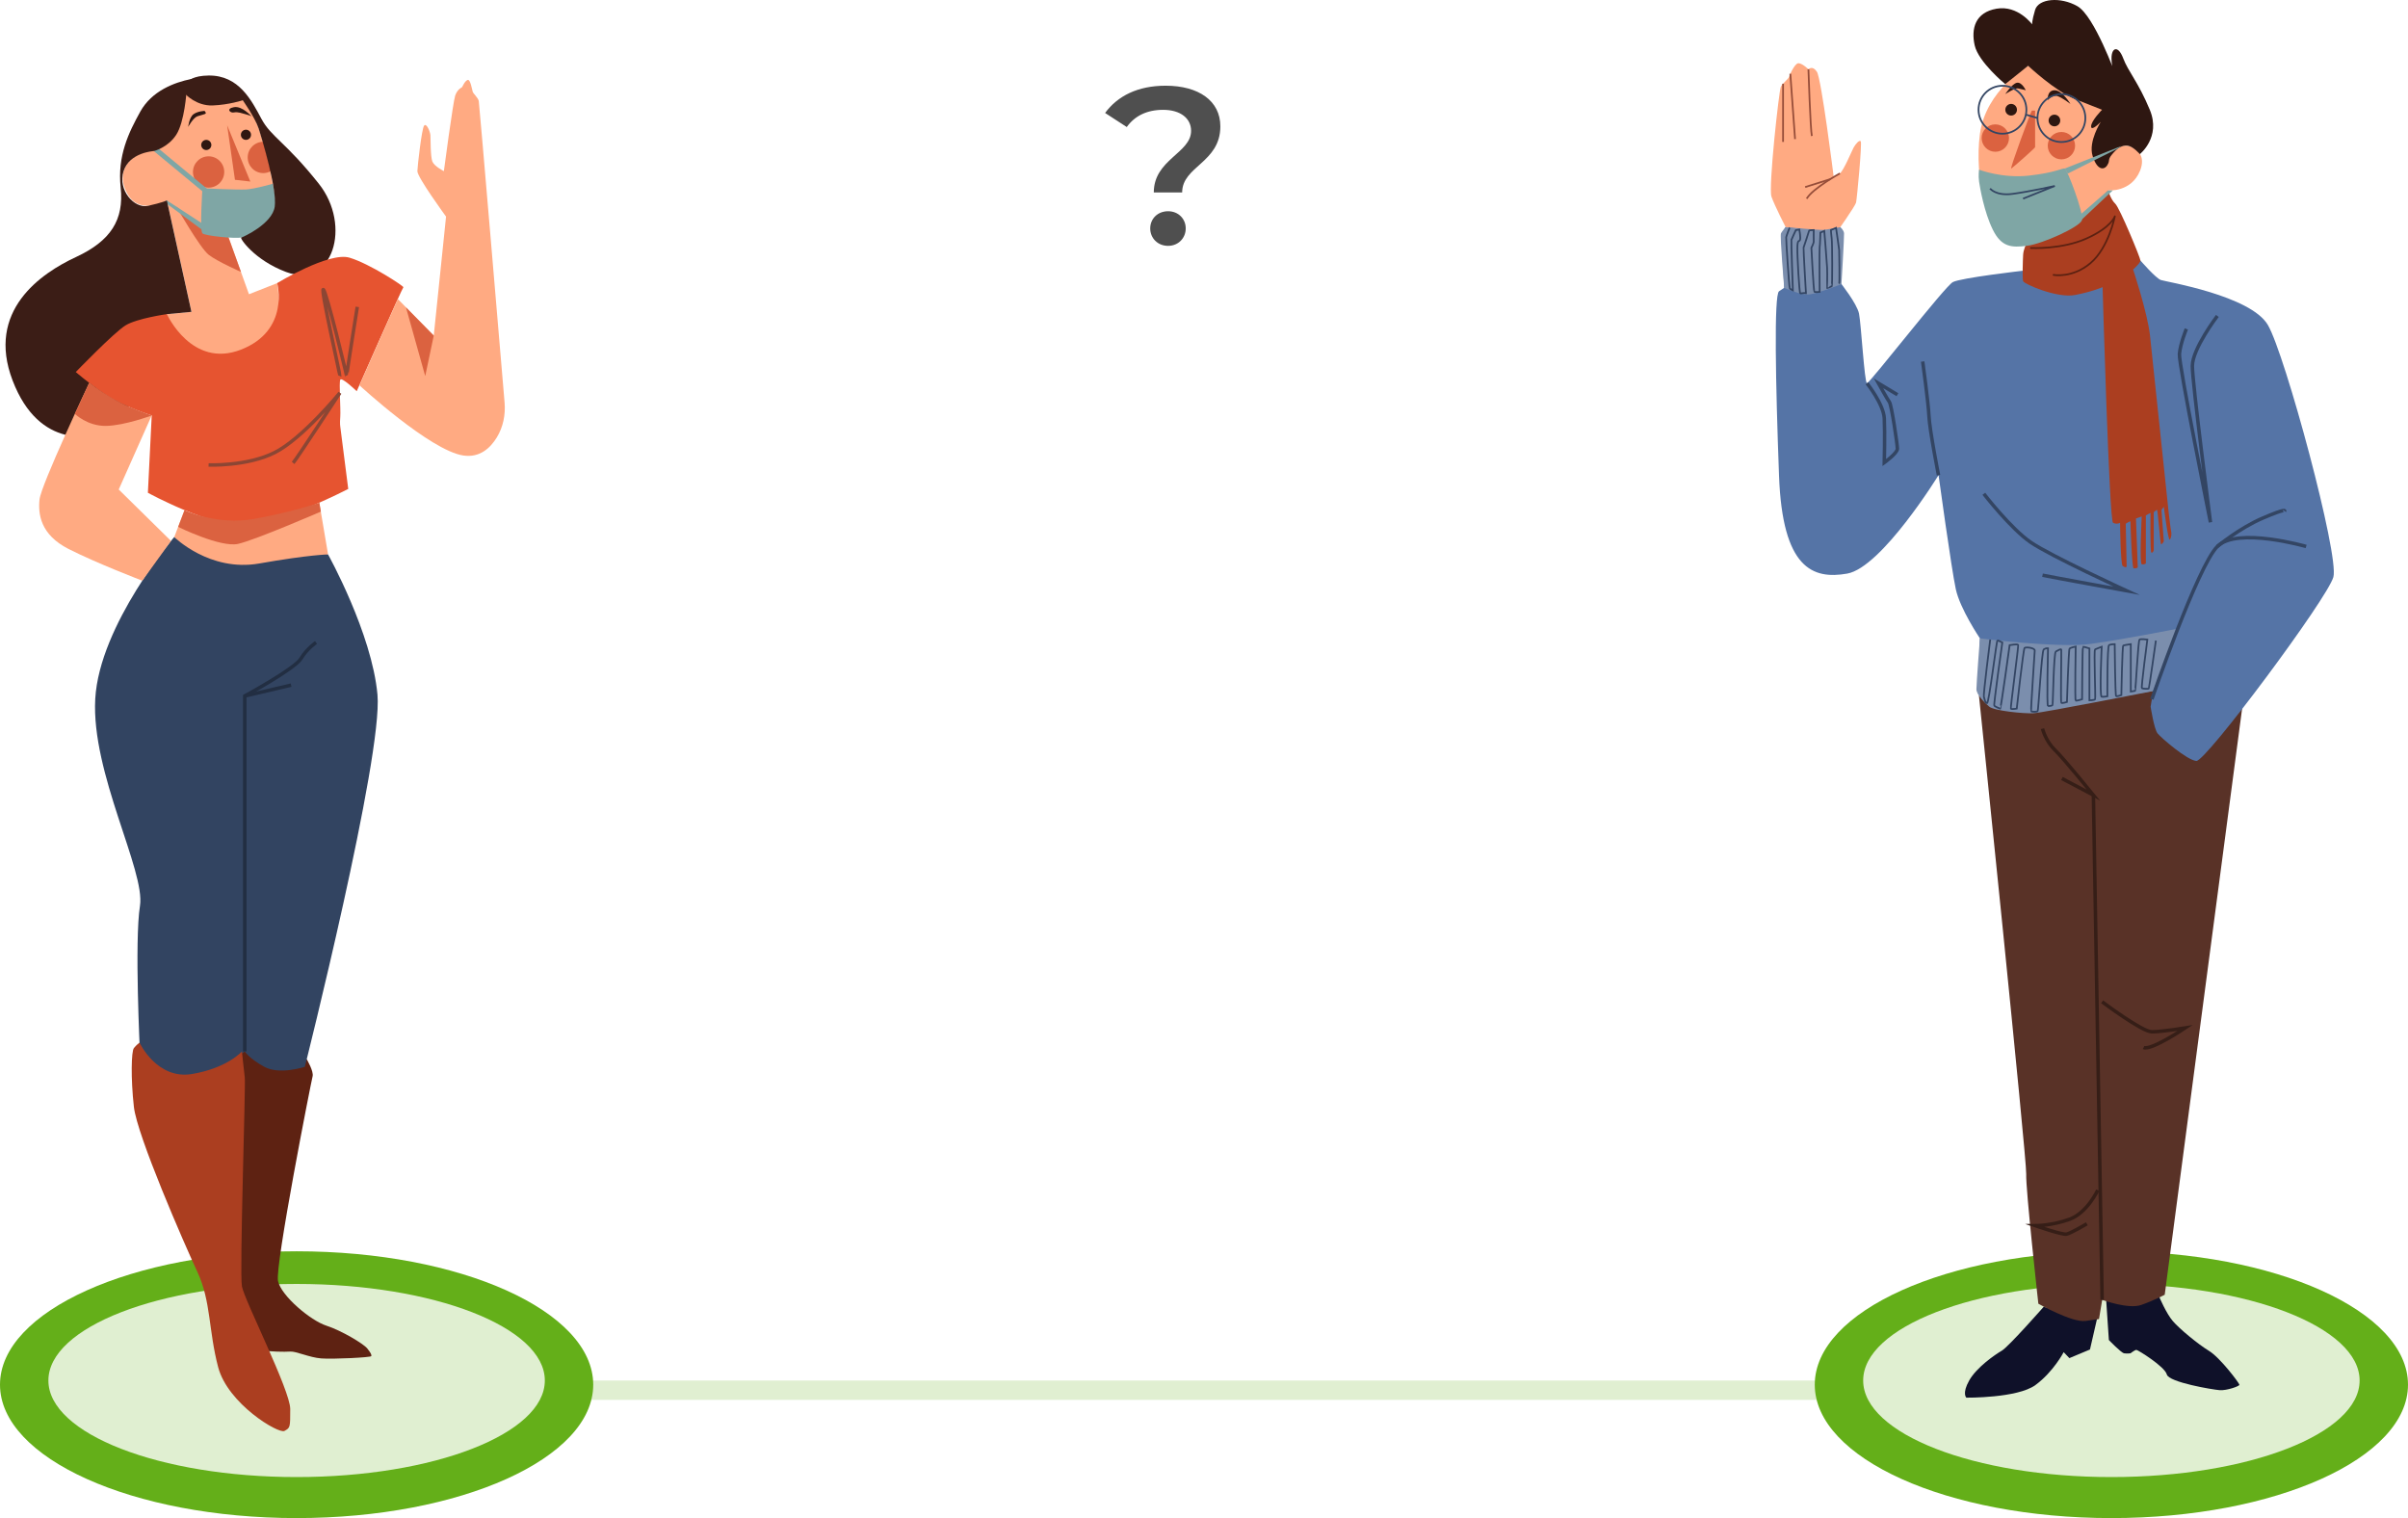 <svg width="690" height="435" viewBox="0 0 690 435" fill="none" xmlns="http://www.w3.org/2000/svg">
<path d="M330.614 55.152H338.742C338.742 47.6 349.686 46.64 349.686 36.208C349.686 28.848 343.414 24.56 334.006 24.56C326.006 24.56 320.246 27.504 316.662 32.368L322.87 36.4C325.11 33.264 328.566 31.472 333.302 31.472C338.23 31.472 341.302 33.904 341.302 37.488C341.302 43.888 330.614 45.68 330.614 55.152ZM334.71 70.448C337.654 70.448 339.766 68.208 339.766 65.456C339.766 62.704 337.654 60.528 334.71 60.528C331.702 60.528 329.59 62.704 329.59 65.456C329.59 68.208 331.702 70.448 334.71 70.448Z" fill="#4F4F4F"/>
<path d="M543.703 395.578H157.057V401.131H543.703V395.578Z" fill="#E0EFD1"/>
<path d="M84.993 435C131.933 435 169.986 417.886 169.986 396.775C169.986 375.664 131.933 358.55 84.993 358.55C38.053 358.55 0 375.664 0 396.775C0 417.886 38.053 435 84.993 435Z" fill="#64AF19"/>
<path d="M605.007 435C651.947 435 690 417.886 690 396.775C690 375.664 651.947 358.55 605.007 358.55C558.066 358.55 520.014 375.664 520.014 396.775C520.014 417.886 558.066 435 605.007 435Z" fill="#64AF19"/>
<path d="M605.008 423.246C644.29 423.246 676.134 410.859 676.134 395.578C676.134 380.297 644.29 367.909 605.008 367.909C565.727 367.909 533.883 380.297 533.883 395.578C533.883 410.859 565.727 423.246 605.008 423.246Z" fill="#E0EFD1"/>
<path d="M84.993 423.246C124.274 423.246 156.118 410.859 156.118 395.578C156.118 380.297 124.274 367.909 84.993 367.909C45.711 367.909 13.867 380.297 13.867 395.578C13.867 410.859 45.711 423.246 84.993 423.246Z" fill="#E0EFD1"/>
<path d="M585.648 374.412C585.648 374.412 575.581 385.874 573.611 387.027C571.641 388.181 566.397 391.793 564.265 395.567C562.134 399.341 563.447 400.495 563.447 400.495C563.447 400.495 578.079 400.657 583.237 396.883C588.383 393.109 591.333 387.459 591.333 387.459L592.97 389.162L598.87 386.693L601.099 376.999C601.109 377.01 587.22 375.263 585.648 374.412Z" fill="#0F1129"/>
<path d="M603.533 372.859L604.287 383.976C604.287 383.976 607.797 387.642 608.647 387.782C609.487 387.922 610.478 387.782 610.478 387.782C610.478 387.782 611.748 386.801 612.168 386.801C612.588 386.801 620.319 391.588 620.889 393.842C621.449 396.096 634.111 398.209 636.07 398.349C638.041 398.489 641.691 397.228 641.691 396.796C641.691 396.376 636.21 389.054 632.97 387.081C629.74 385.108 624.475 380.73 622.612 378.552C620.739 376.374 618.779 371.748 618.779 371.748L603.533 372.859Z" fill="#0F1129"/>
<path d="M567.057 199.299C567.057 199.299 580.784 332.197 580.601 336.402C580.418 340.618 584.079 373.57 584.079 373.57C584.079 373.57 593.769 379.059 597.613 378.509C601.457 377.959 601.457 377.959 601.457 377.959L602.372 372.471C602.372 372.471 609.865 375.22 613.526 373.937C617.187 372.654 620.288 371.004 620.288 371.004L642.963 199.288L638.72 184.969L567.057 199.299Z" fill="#593227"/>
<path d="M613.331 74.65C613.331 74.65 617.734 79.75 619.209 80.246C620.695 80.742 644.899 84.7 649.841 93.11C654.783 101.521 670.341 159.166 668.618 165.355C666.885 171.544 632.054 218.298 629.341 218.05C626.628 217.802 619.209 211.376 618.229 210.136C617.239 208.896 616.248 202.48 616.248 202.48L616.991 198.016C616.991 198.016 593.272 201.499 585.617 202.48C577.962 203.461 567.83 200.496 567.335 198.016C566.84 195.547 567.335 182.92 567.335 182.92C567.335 182.92 561.65 174.509 560.423 168.816C559.184 163.123 555.481 136.155 555.481 136.155C555.481 136.155 539.18 162.627 529.296 164.363C519.412 166.099 510.766 162.875 509.776 136.403C508.785 109.931 508.29 84.452 509.776 83.46C511.261 82.468 511.261 82.468 511.261 82.468C511.261 82.468 510.239 65.679 511.671 65.075C513.113 64.471 526.432 65.916 526.798 67.361C527.153 68.806 527.401 81.066 527.401 81.066C527.401 81.066 532.084 86.953 532.687 89.843C533.29 92.733 534.249 109.683 534.97 109.802C535.691 109.921 557.3 82.025 559.583 80.829C561.865 79.621 579.587 77.583 579.587 77.583L613.331 74.65Z" fill="#5574A6"/>
<path d="M567.333 182.92C567.333 182.92 589.847 185.778 599.128 184.505C608.419 183.233 624.031 180.138 624.031 180.138L616.979 198.016C616.979 198.016 585.475 204.238 582.654 204.378C579.844 204.518 571.403 203.677 569.993 202.48C568.582 201.283 566.332 199.019 566.332 197.477C566.332 195.935 567.333 182.92 567.333 182.92Z" fill="#7B8EAD"/>
<path d="M581.149 18.849C581.149 18.849 569.025 25.826 567.346 38.334C565.666 50.842 569.392 66.595 575.755 69.356C582.118 72.116 598.57 65.032 604.093 54.562C604.093 54.562 610.693 55.166 613.223 48.911C615.742 42.657 609.024 40.49 606.741 42.42C606.741 42.42 606.978 26.548 600.734 21.62C594.478 16.682 581.149 18.849 581.149 18.849Z" fill="#FFAA82"/>
<path d="M582.204 31.713C581.989 31.853 575.744 48.653 576.325 48.286C576.907 47.92 583.151 42.399 583.151 42.183C583.151 41.968 583.151 31.789 583.151 31.713C583.151 31.638 582.204 31.713 582.204 31.713Z" fill="#DB6240"/>
<path d="M575.67 39.563C575.67 41.73 573.915 43.488 571.751 43.488C569.587 43.488 567.832 41.73 567.832 39.563C567.832 37.395 569.587 35.638 571.751 35.638C573.915 35.638 575.67 37.395 575.67 39.563Z" fill="#DB6240"/>
<path d="M590.687 45.666C592.851 45.666 594.606 43.908 594.606 41.741C594.606 39.573 592.851 37.816 590.687 37.816C588.522 37.816 586.768 39.573 586.768 41.741C586.768 43.908 588.522 45.666 590.687 45.666Z" fill="#DB6240"/>
<path d="M590.355 34.528C590.355 35.455 589.602 36.199 588.686 36.199C587.771 36.199 587.018 35.444 587.018 34.528C587.018 33.611 587.771 32.856 588.686 32.856C589.602 32.856 590.355 33.6 590.355 34.528Z" fill="#2E1711"/>
<path d="M577.951 31.443C577.951 32.371 577.197 33.115 576.282 33.115C575.356 33.115 574.613 32.36 574.613 31.443C574.613 30.527 575.367 29.772 576.282 29.772C577.208 29.772 577.951 30.516 577.951 31.443Z" fill="#2E1711"/>
<path d="M593.272 29.772C593.272 29.772 590.871 25.761 588.674 25.858C586.478 25.966 586.769 28.683 586.769 28.683C586.769 28.683 588.147 27.066 589.557 27.529C590.968 28.004 593.272 29.772 593.272 29.772Z" fill="#2E1711"/>
<path d="M580.471 25.858C580.471 25.858 579.352 23.454 577.952 23.712C576.552 23.971 574.604 26.958 574.604 26.958C574.604 26.958 577.392 25.157 578.221 25.33C579.061 25.491 580.471 25.858 580.471 25.858Z" fill="#2E1711"/>
<path d="M581.151 18.849C581.151 18.849 588.881 26.117 594.609 28.403C600.337 30.689 602.329 31.454 602.329 31.454C602.329 31.454 599.196 34.603 599.196 36.22C599.196 37.838 601.974 34.905 601.974 34.905C601.974 34.905 598.335 40.544 599.627 44.685C600.908 48.825 602.91 48.825 603.836 47.327C604.762 45.828 603.793 45.914 605.258 44.167C606.722 42.42 608.035 41.536 609.672 41.752C611.308 41.968 613.16 44.167 613.16 44.167C613.16 44.167 619.287 39.358 616.014 31.454C612.73 23.55 609.812 20.488 608.391 16.703C606.969 12.919 605.042 13.566 605.042 16.703C605.042 19.841 606.259 21.556 606.259 21.556C606.259 21.556 600.133 4.562 595.277 1.78C590.432 -1.002 584.122 -0.43 583.143 2.848C582.163 6.136 582.303 6.988 582.303 6.988C582.303 6.988 578.244 1.424 572.107 2.492C565.98 3.559 564.764 8.207 565.83 12.983C566.896 17.771 574.594 24.111 574.594 24.111L581.151 18.849Z" fill="#2E1711"/>
<path d="M580.642 69.862C580.642 69.862 579.803 71.458 579.717 73.032C579.63 74.607 579.458 79.793 579.717 80.58C579.975 81.368 589.45 85.54 594.618 84.527C599.786 83.513 602.488 82.273 602.488 82.273C602.488 82.273 604.383 149.256 605.481 149.806C606.58 150.356 607.495 149.806 607.495 149.806C607.495 149.806 607.624 161.775 608.248 162.184C608.862 162.594 609.379 162.702 609.379 162.184C609.379 161.667 609.121 150.27 609.121 150.119C609.121 149.968 610.456 149.342 610.456 149.342C610.456 149.342 610.865 162.81 611.382 162.853C611.898 162.907 612.566 162.745 612.566 162.54C612.566 162.335 612.049 148.566 612.049 148.566L613.696 147.994C613.696 147.994 613.029 161.462 613.696 161.667C614.364 161.872 614.881 161.462 614.881 161.462V147.692L616.216 146.97C616.216 146.97 616.065 158.27 616.474 158.367C616.883 158.475 617.142 157.796 617.142 157.645C617.142 157.494 617.142 146.765 617.142 146.765C617.142 146.765 617.809 146.194 618.068 146.097C618.326 145.989 618.994 155.952 619.252 155.952C619.51 155.952 620.081 155.23 620.027 154.971C619.973 154.712 619.36 146.097 619.36 146.097L620.027 145.223C620.027 145.223 621.266 155.025 621.728 154.615C622.191 154.205 622.299 152.857 622.138 152.297C621.976 151.736 621.524 147.444 621.47 147.293C621.416 147.143 616.808 102.761 616.076 96.172C615.344 89.584 611.231 77.216 611.231 77.216C611.231 77.216 613.33 75.383 613.33 74.65C613.33 73.917 607.387 59.543 606.106 58.357C604.825 57.171 604.071 54.562 604.071 54.562C604.071 54.562 594.779 65.193 590.343 66.854C585.907 68.514 580.642 69.862 580.642 69.862Z" fill="#AB3E20"/>
<path d="M581.945 71.059C581.945 71.059 590.763 71.545 597.902 68.332C605.04 65.118 605.998 61.991 605.998 61.991C605.998 61.991 604.233 70.984 599.021 75.394C593.81 79.804 588.438 78.769 588.438 78.769" stroke="#5C2111" stroke-width="0.5" stroke-miterlimit="10" stroke-linecap="round" stroke-linejoin="round"/>
<path d="M567.087 48.62C567.087 48.62 573.709 51.176 581.375 50.324C589.041 49.472 591.022 48.092 591.668 48.286C592.303 48.48 597.202 61.193 596.567 63.112C595.932 65.032 585.359 69.852 580.89 70.423C576.422 70.995 573.515 70.854 571.028 65.808C568.541 60.762 567.357 53.828 567.098 52.06C566.84 50.313 567.087 48.62 567.087 48.62Z" fill="#7FA6A5"/>
<path d="M591.668 48.286L607.893 41.828L607 42.475L592.486 49.742L591.668 48.286Z" fill="#7FA6A5"/>
<path d="M595.92 61.667L604.081 54.551H605.416L595.92 63.49V61.667Z" fill="#7FA6A5"/>
<path d="M635.371 90.533C635.371 90.533 628.211 99.936 628.211 104.885C628.211 109.834 633.4 149.655 633.4 149.655C633.4 149.655 624.259 104.389 624.507 101.424C624.755 98.459 626.488 94.253 626.488 94.253" stroke="#334563" stroke-miterlimit="10"/>
<path d="M660.812 156.588C660.812 156.588 641.055 150.895 635.37 156.588C629.685 162.282 616.604 200.356 616.604 200.356" stroke="#334563" stroke-miterlimit="10"/>
<path d="M635.371 156.588C635.371 156.588 641.54 151.391 648.463 148.426C655.376 145.461 654.644 146.442 654.644 146.442" stroke="#334563" stroke-miterlimit="10"/>
<path d="M550.936 103.591C550.936 103.591 552.551 115.291 552.734 119.248C552.917 123.205 555.468 136.166 555.468 136.166" stroke="#334563" stroke-miterlimit="10"/>
<path d="M526.12 66.833C526.12 66.833 531.6 59.08 531.848 58.045C532.095 57.01 533.614 40.9 533.183 40.469C532.752 40.037 531.719 41.267 531.169 42.237C530.62 43.218 528.305 48.89 527.207 49.677C526.109 50.475 525.442 50.712 525.442 50.712C525.442 50.712 521.91 22.526 520.629 20.574C519.348 18.623 518.196 19.841 518.196 19.841C518.196 19.841 516.247 17.954 515.213 18.137C514.18 18.321 512.715 21.674 512.597 22.106C512.478 22.537 510.766 23.939 510.282 24.855C509.797 25.772 506.686 53.71 507.601 56.341C508.516 58.961 511.671 65.086 511.671 65.086L526.12 66.833Z" fill="#FFAA82"/>
<path d="M511.67 65.086C511.67 65.086 521.468 65.959 522.405 65.884C523.342 65.808 527.336 65.086 527.336 65.086C527.336 65.086 528.327 65.905 528.402 66.844C528.477 67.771 527.659 81.422 527.659 81.422C527.659 81.422 521.102 83.988 518.647 84.344C516.192 84.711 511.25 82.479 511.25 82.479C511.25 82.479 509.969 67.501 510.335 66.844C510.701 66.175 511.67 65.086 511.67 65.086Z" fill="#7B8EAD"/>
<path d="M512.854 65.248C512.747 65.323 511.896 67.577 511.821 67.986C511.745 68.396 512.671 82.435 512.854 82.651C513.037 82.877 513.737 83.201 513.737 83.201C513.737 83.201 513.22 69.054 513.328 68.72C513.436 68.385 514.588 65.948 514.588 65.948L515.589 65.765C515.589 65.765 516.031 68.17 515.772 68.763C515.514 69.356 515.105 68.504 515.029 70.79C514.954 73.076 515.589 84.01 515.848 84.064C516.106 84.128 517.527 83.783 517.506 84.064C517.484 84.344 516.73 71.156 516.806 70.941C516.881 70.714 518.388 66.25 518.388 66.099C518.388 65.948 519.713 65.916 519.713 65.916C519.713 65.916 519.681 68.763 519.713 69.205C519.745 69.647 519.045 71.016 519.045 71.016C519.045 71.016 519.67 83.363 519.896 83.578C520.122 83.805 521.414 83.632 521.414 83.632C521.414 83.632 521.306 71.308 521.414 70.833C521.522 70.348 521.629 66.66 521.629 66.66L522.738 66.175C522.738 66.175 523.438 74.521 523.546 76.666C523.653 78.812 523.514 82.5 523.546 82.543C523.578 82.586 524.655 82.133 524.87 82.026C525.096 81.918 525.021 69.388 524.87 68.428C524.719 67.469 524.644 65.916 524.644 65.916L526.108 65.302C526.108 65.302 526.97 71.156 527.002 71.642C527.034 72.127 527.185 81.217 527.002 81.325" stroke="#334563" stroke-width="0.5" stroke-miterlimit="10"/>
<path d="M534.959 109.812C534.959 109.812 539.729 115.786 539.933 119.884C540.138 123.981 539.933 132.564 539.933 132.564C539.933 132.564 543.691 129.847 543.691 128.585C543.691 127.335 542.022 116.034 541.398 115.193C540.773 114.352 538.264 109.823 538.264 109.823L543.702 113.101" stroke="#334563" stroke-miterlimit="10"/>
<path d="M570.285 183.265C570.285 183.265 568.261 199.105 568.466 199.644C568.67 200.183 568.778 201.477 569.37 201.477C569.962 201.477 572.105 183.459 572.363 183.491C572.622 183.524 573.752 184.106 573.752 184.106C573.752 184.106 571.244 201.822 571.448 202.167C571.653 202.502 572.934 202.987 573.139 203.051C573.343 203.116 575.852 184.861 575.852 184.861C575.852 184.861 578.156 184.451 578.296 184.796C578.436 185.13 576.056 202.782 576.196 203.051C576.336 203.321 577.887 203.051 577.887 203.051C577.887 203.051 579.782 186.015 580.126 185.67C580.46 185.335 583.044 185.605 583.044 186.414C583.044 187.233 581.827 203.591 582.032 203.795C582.236 204 583.593 204 583.862 203.795C584.131 203.591 585.014 186.489 585.628 186.079C586.242 185.67 586.845 185.745 586.845 185.745C586.845 185.745 586.435 202.351 586.845 202.329C587.254 202.307 587.997 202.243 588.137 202.038C588.277 201.833 588.47 187.039 589.084 186.694C589.698 186.36 590.581 185.81 590.645 186.155C590.71 186.489 590.441 201.089 590.645 201.359C590.85 201.628 592.271 201.154 592.271 201.154C592.271 201.154 592.745 186.219 593.014 185.885C593.283 185.551 594.78 185.271 594.78 185.271C594.78 185.271 594.511 200.615 594.78 200.744C595.049 200.884 596.61 200.367 596.61 200.367C596.61 200.367 596.675 185.4 596.879 185.335C597.084 185.271 598.71 185.81 598.71 185.81V200.668C598.71 200.668 600.131 200.668 600.335 200.367C600.54 200.065 599.926 186.284 600.335 186.079C600.745 185.874 602.23 185.335 602.23 185.335C602.23 185.335 601.552 199.59 602.23 199.655C602.909 199.72 603.856 199.515 603.856 199.515C603.856 199.515 603.792 185.12 604.33 184.85C604.868 184.581 605.956 184.581 605.956 184.581C605.956 184.581 606.096 199.45 606.365 199.515C606.634 199.579 607.861 199.18 607.861 199.18C607.861 199.18 608.131 185.13 608.4 184.99C608.669 184.85 610.564 184.581 610.564 184.581V198.156C610.564 198.156 611.576 198.016 611.781 197.951C611.985 197.886 612.663 183.513 613.073 183.265C613.482 183.017 615.312 183.265 615.312 183.265C615.312 183.265 613.482 197.067 613.751 197.207C614.02 197.347 615.581 197.477 615.721 197.272C615.861 197.067 617.756 183.556 617.756 183.556" stroke="#334563" stroke-width="0.5" stroke-miterlimit="10"/>
<path d="M585.271 208.799C585.271 208.799 586.101 212.249 588.792 214.87C591.495 217.49 599.85 227.83 599.85 227.83L590.838 223.075" stroke="#361E17" stroke-miterlimit="10"/>
<path d="M599.85 227.83L602.358 372.47" stroke="#361E17" stroke-miterlimit="10"/>
<path d="M602.359 287.06C602.359 287.06 613.783 295.654 616.593 295.654C619.414 295.654 626.111 294.576 626.111 294.576C626.111 294.576 616.292 301.164 614.235 300.15" stroke="#361E17" stroke-miterlimit="10"/>
<path d="M601.111 341.018C601.111 341.018 598.139 347.455 593.101 349.342C588.062 351.218 583.238 351.218 583.238 351.218C583.238 351.218 590.926 353.903 592.175 353.633C593.424 353.364 597.978 350.679 597.978 350.679" stroke="#361E17" stroke-miterlimit="10"/>
<path d="M568.455 141.493C568.455 141.493 576.196 151.521 581.946 155.435C587.706 159.349 609.337 169.269 609.337 169.269C609.337 169.269 587.792 165.355 585.273 164.827" stroke="#334563" stroke-miterlimit="10"/>
<path d="M573.796 38.312C577.584 38.312 580.654 35.237 580.654 31.443C580.654 27.65 577.584 24.575 573.796 24.575C570.008 24.575 566.938 27.65 566.938 31.443C566.938 35.237 570.008 38.312 573.796 38.312Z" stroke="#334563" stroke-width="0.5" stroke-miterlimit="10"/>
<path d="M590.689 40.695C594.476 40.695 597.547 37.62 597.547 33.827C597.547 30.033 594.476 26.958 590.689 26.958C586.901 26.958 583.83 30.033 583.83 33.827C583.83 37.62 586.901 40.695 590.689 40.695Z" stroke="#334563" stroke-width="0.5" stroke-miterlimit="10"/>
<path d="M580.514 32.856L583.83 33.827" stroke="#334563" stroke-width="0.5" stroke-miterlimit="10"/>
<path d="M570.252 54.023C570.252 54.023 571.867 56.201 576.712 55.554C581.557 54.907 588.792 53.29 588.792 53.29C588.792 53.29 580.362 56.686 579.705 56.923" stroke="#334563" stroke-width="0.5" stroke-miterlimit="10"/>
<path d="M518.195 19.852C518.195 19.852 518.766 37.148 519.175 38.97" stroke="#964D39" stroke-width="0.5" stroke-miterlimit="10"/>
<path d="M513.006 21.135L514.363 39.854" stroke="#964D39" stroke-width="0.5" stroke-miterlimit="10"/>
<path d="M510.93 23.993V40.663" stroke="#964D39" stroke-width="0.5" stroke-miterlimit="10"/>
<path d="M527.219 49.688C527.219 49.688 519.392 54.001 517.701 56.934" stroke="#964D39" stroke-width="0.5" stroke-miterlimit="10"/>
<path d="M524.418 51.349L517.258 53.602" stroke="#964D39" stroke-width="0.5" stroke-miterlimit="10"/>
<path d="M87.889 303.514C87.889 303.514 89.967 307.008 89.569 308.442C89.181 309.876 78.748 362.744 79.663 367.057C80.579 371.37 89.052 378.412 93.477 379.846C97.913 381.28 104.169 385.065 105.213 386.369C106.257 387.674 106.516 388.192 106.387 388.59C106.257 388.979 95.437 389.507 92.045 389.248C88.654 388.989 84.831 387.156 83.163 387.286C81.494 387.415 77.316 387.286 76.143 387.027C74.969 386.768 68.186 370.184 67.411 367.187C66.625 364.189 67.669 305.444 67.734 304.787C67.798 304.129 69.23 299.697 69.23 299.697C69.23 299.697 72.751 304.787 77.962 304.787C83.184 304.787 87.889 303.514 87.889 303.514Z" fill="#5E2212"/>
<path d="M54.998 23.928C54.998 23.928 66.949 25.254 70.804 29.912C74.658 34.57 80.494 57.311 78.243 62.627C75.982 67.943 65.366 67.684 65.366 67.684L71.342 84.311L79.439 81.12C79.439 81.12 83.584 105.855 65.894 105.855C50.885 105.855 47.838 90.026 47.838 90.026L54.88 89.358L47.838 57.441C47.838 57.441 39.58 62.271 36.124 54.81C32.668 47.348 39.472 43.035 44.102 43.294C44.102 43.294 47.504 35.034 50.013 30.872C52.489 26.721 54.998 23.928 54.998 23.928Z" fill="#FFAA82"/>
<path d="M65.355 67.674C65.355 67.674 58.895 64.978 57.689 64.881C56.483 64.795 50.508 59.177 50.508 59.177C50.508 59.177 57.323 71.081 59.789 73C62.244 74.92 69.048 77.917 69.048 77.917L65.355 67.674Z" fill="#DB6240"/>
<path d="M65.086 35.897L71.729 52.017L67.325 51.521L65.086 35.897Z" fill="#DB6240"/>
<path d="M59.776 53.763C62.249 53.763 64.255 51.755 64.255 49.278C64.255 46.8 62.249 44.792 59.776 44.792C57.302 44.792 55.297 46.8 55.297 49.278C55.297 51.755 57.302 53.763 59.776 53.763Z" fill="#DB6240"/>
<path d="M75.454 40.63C72.977 40.63 70.975 42.636 70.975 45.115C70.975 47.596 72.977 49.601 75.454 49.601C76.261 49.601 77.004 49.375 77.661 48.997L75.507 40.63C75.486 40.63 75.475 40.63 75.454 40.63Z" fill="#DB6240"/>
<path d="M58.001 53.958C58.001 53.958 67.992 54.421 70.469 54.292C72.945 54.162 78.135 52.664 78.135 52.664C78.135 52.664 80.083 60.643 78.533 63.457C76.982 66.271 70.555 67.619 69.123 68.04C67.691 68.46 58.797 67.619 58.001 66.865C57.204 66.11 58.001 53.958 58.001 53.958Z" fill="#7FA6A5"/>
<path d="M59.563 54.281L44.661 41.924L44.08 43.294L59.014 55.651" fill="#7FA6A5"/>
<path d="M47.826 57.44L58.787 64.579V66.498L47.051 57.829L47.826 57.44Z" fill="#7FA6A5"/>
<path d="M59.11 42.991C59.913 42.991 60.563 42.34 60.563 41.536C60.563 40.732 59.913 40.08 59.11 40.08C58.307 40.08 57.656 40.732 57.656 41.536C57.656 42.34 58.307 42.991 59.11 42.991Z" fill="#2E1711"/>
<path d="M71.932 38.624C71.932 39.433 71.286 40.08 70.479 40.08C69.671 40.08 69.025 39.433 69.025 38.624C69.025 37.815 69.671 37.169 70.479 37.169C71.286 37.169 71.932 37.815 71.932 38.624Z" fill="#2E1711"/>
<path d="M72.105 33.309C71.975 33.309 69.435 30.29 67.044 30.71C64.654 31.131 65.957 32.478 67.044 32.22C68.132 31.961 69.531 32.532 70.317 32.716C71.103 32.899 72.105 33.309 72.105 33.309Z" fill="#2E1711"/>
<path d="M58.614 31.777C58.614 31.777 56.665 31.842 55.449 32.726C54.232 33.61 53.92 36.36 53.92 36.36C53.92 36.36 55.352 33.729 56.569 33.319C57.785 32.91 58.7 32.759 58.916 32.543C59.142 32.327 58.614 31.777 58.614 31.777Z" fill="#2E1711"/>
<path d="M53.113 26.957C53.113 26.957 56.225 30.397 60.952 30.214C65.678 30.031 69.554 28.726 69.554 28.726C69.554 28.726 73.032 33.6 74.076 36.737C75.142 39.94 79.395 54.26 78.727 59.187C78.071 64.104 69.683 67.964 69.124 68.051C68.574 68.137 72.817 74.488 81.957 77.928C95.341 82.963 100.875 64.643 91.368 52.664C81.861 40.684 77.715 39.282 74.916 34.063C72.117 28.845 68.488 21.523 59.756 21.642C51.025 21.76 53.113 26.957 53.113 26.957Z" fill="#3B1D16"/>
<path d="M53.447 26.246C53.447 26.246 52.898 34.926 50.497 38.624C48.096 42.312 44.08 43.293 44.08 43.293C44.08 43.293 37.124 43.628 35.401 49.051C33.69 54.475 38.459 59.845 42.432 58.972C46.405 58.098 47.816 57.44 47.816 57.44L54.857 89.358L47.816 90.026C47.816 90.026 37.006 121.264 31.892 123.453C26.777 125.652 11.295 129.07 3.618 109.047C-4.059 89.023 11.779 78.284 21.782 73.647C31.773 69.01 35.552 62.94 34.583 53.764C33.603 44.598 36.898 37.956 40.193 31.993C43.487 26.041 49.958 23.604 54.868 22.623C59.778 21.642 53.124 26.957 53.124 26.957" fill="#3B1D16"/>
<path d="M79.427 81.109C79.427 81.109 94.296 72.094 100.131 73.83C105.967 75.556 115.894 82.112 115.582 82.317C115.269 82.521 102.22 112.099 102.22 112.099C102.22 112.099 97.903 107.947 97.504 108.799C97.106 109.651 97.666 117.339 97.504 119.42C97.343 121.49 97.504 122.224 97.504 122.224L99.787 140.101C99.787 140.101 81.139 149.806 70.9 150.539C60.66 151.272 42.378 141.201 42.378 141.201L43.477 119.043C43.477 119.043 35.251 116.476 30.126 113.004C25.011 109.521 21.717 106.599 21.717 106.599C21.717 106.599 32.688 95.245 35.983 93.229C39.277 91.212 47.826 90.015 47.826 90.015C47.826 90.015 54.922 105.683 69.037 100.194C83.152 94.695 79.427 81.109 79.427 81.109Z" fill="#E65430"/>
<path d="M59.768 133.233C59.768 133.233 70.739 133.675 78.685 129.696C86.641 125.717 97.387 112.573 97.387 112.573C97.387 112.573 85.274 131.13 83.993 132.65" stroke="#8C4634" stroke-miterlimit="10"/>
<path d="M97.385 107.764C97.504 107.462 91.819 82.748 92.637 82.952C93.456 83.157 99.442 107.871 99.334 107.764C99.227 107.656 102.381 87.934 102.381 87.934" stroke="#8C4634" stroke-miterlimit="10"/>
<path d="M113.988 85.68L124.292 96.161L127.813 62.066C127.813 62.066 119.533 50.733 119.598 49.041C119.662 47.348 120.846 36.878 121.525 36.004C122.214 35.131 123.269 37.751 123.334 38.743C123.398 39.746 123.334 44.911 123.893 46.291C124.453 47.66 127.188 49.041 127.188 49.041C127.188 49.041 129.804 29.276 130.429 27.399C131.053 25.534 132.421 24.973 132.421 24.973C132.421 24.973 133.164 23.227 133.982 22.914C134.789 22.601 135.274 25.75 135.457 26.3C135.64 26.85 137.007 28.036 137.19 28.952C137.352 29.761 143.166 98.544 144.587 115.365C144.878 118.838 144.178 122.353 142.369 125.329C140.507 128.38 137.46 131.249 132.711 130.515C123.204 129.049 102.984 110.395 102.984 110.395L113.988 85.68Z" fill="#FFAA82"/>
<path d="M124.292 96.161L121.848 107.764L116.324 88.064L124.292 96.161Z" fill="#DB6240"/>
<path d="M91.495 144.047L94.004 158.863C94.004 158.863 73.451 163.777 64.397 162.181C55.331 160.575 49.935 153.881 49.935 153.881L52.875 146.172C52.875 146.172 60.95 150.851 73.569 149.245C73.569 149.255 85.961 146.614 91.495 144.047Z" fill="#FFAA82"/>
<path d="M94.005 158.874C94.005 158.874 106.559 181.41 108.163 199.05C109.767 216.691 87.351 305.692 87.351 305.692C87.351 305.692 80.148 308.097 75.744 305.692C71.341 303.288 70.135 301.282 70.135 301.282C70.135 301.282 56.127 312.27 48.515 309.585C40.914 306.9 40.106 301.681 40.106 301.681C40.106 301.681 38.502 269.602 40.106 259.585C41.711 249.557 26.099 221.5 27.294 200.247C28.489 178.994 49.926 153.881 49.926 153.881C49.926 153.881 60.068 163.974 74.302 161.462C88.546 158.949 94.005 158.874 94.005 158.874Z" fill="#324461"/>
<path d="M70.135 199.428L83.41 196.322" stroke="#222E42" stroke-miterlimit="10"/>
<path d="M25.559 109.715C25.559 109.715 11.777 138.904 11.325 143.12C10.873 147.336 11.627 153.213 19.594 157.278C27.561 161.343 40.772 166.39 40.772 166.39L49 155L34.022 140.263L43.464 119.053C43.475 119.053 33.182 116.368 25.559 109.715Z" fill="#FFAA82"/>
<path d="M25.562 109.715C25.562 109.715 31.861 114.46 36.803 116.487C41.745 118.525 43.478 119.042 43.478 119.042C43.478 119.042 35.683 121.965 30.364 122.04C25.045 122.116 21.449 118.59 21.449 118.59L25.562 109.715Z" fill="#DB6240"/>
<path d="M52.877 146.182C52.877 146.182 62.029 150.614 72.85 148.684C83.67 146.754 91.508 144.047 91.508 144.047L91.939 146.603C91.939 146.603 73.226 154.712 68.231 155.844C63.235 156.976 51.047 150.981 51.047 150.981L52.877 146.182Z" fill="#DB6240"/>
<path d="M69.329 301.282C69.329 301.282 69.835 306.35 70.137 308.744C70.438 311.149 68.586 364.556 69.329 368.621C70.072 372.686 83.164 398.381 83.164 403.741C83.164 409.1 83.164 409.1 81.506 410.027C79.848 410.954 65.27 402.263 62.503 391.728C59.736 381.194 60.468 372.88 56.603 364.556C52.727 356.242 39.279 325.404 38.364 317.166C37.449 308.927 37.632 301.239 38.364 300.323C39.096 299.406 39.979 298.759 39.979 298.759C39.979 298.759 44.942 309.477 55.085 307.741C65.238 306.005 69.329 301.282 69.329 301.282Z" fill="#AB3E20"/>
<path d="M70.135 301.282V199.428C70.135 199.428 84.498 191.622 86.231 188.732C87.965 185.842 90.559 184.106 90.559 184.106" stroke="#222E42" stroke-miterlimit="10"/>
</svg>
